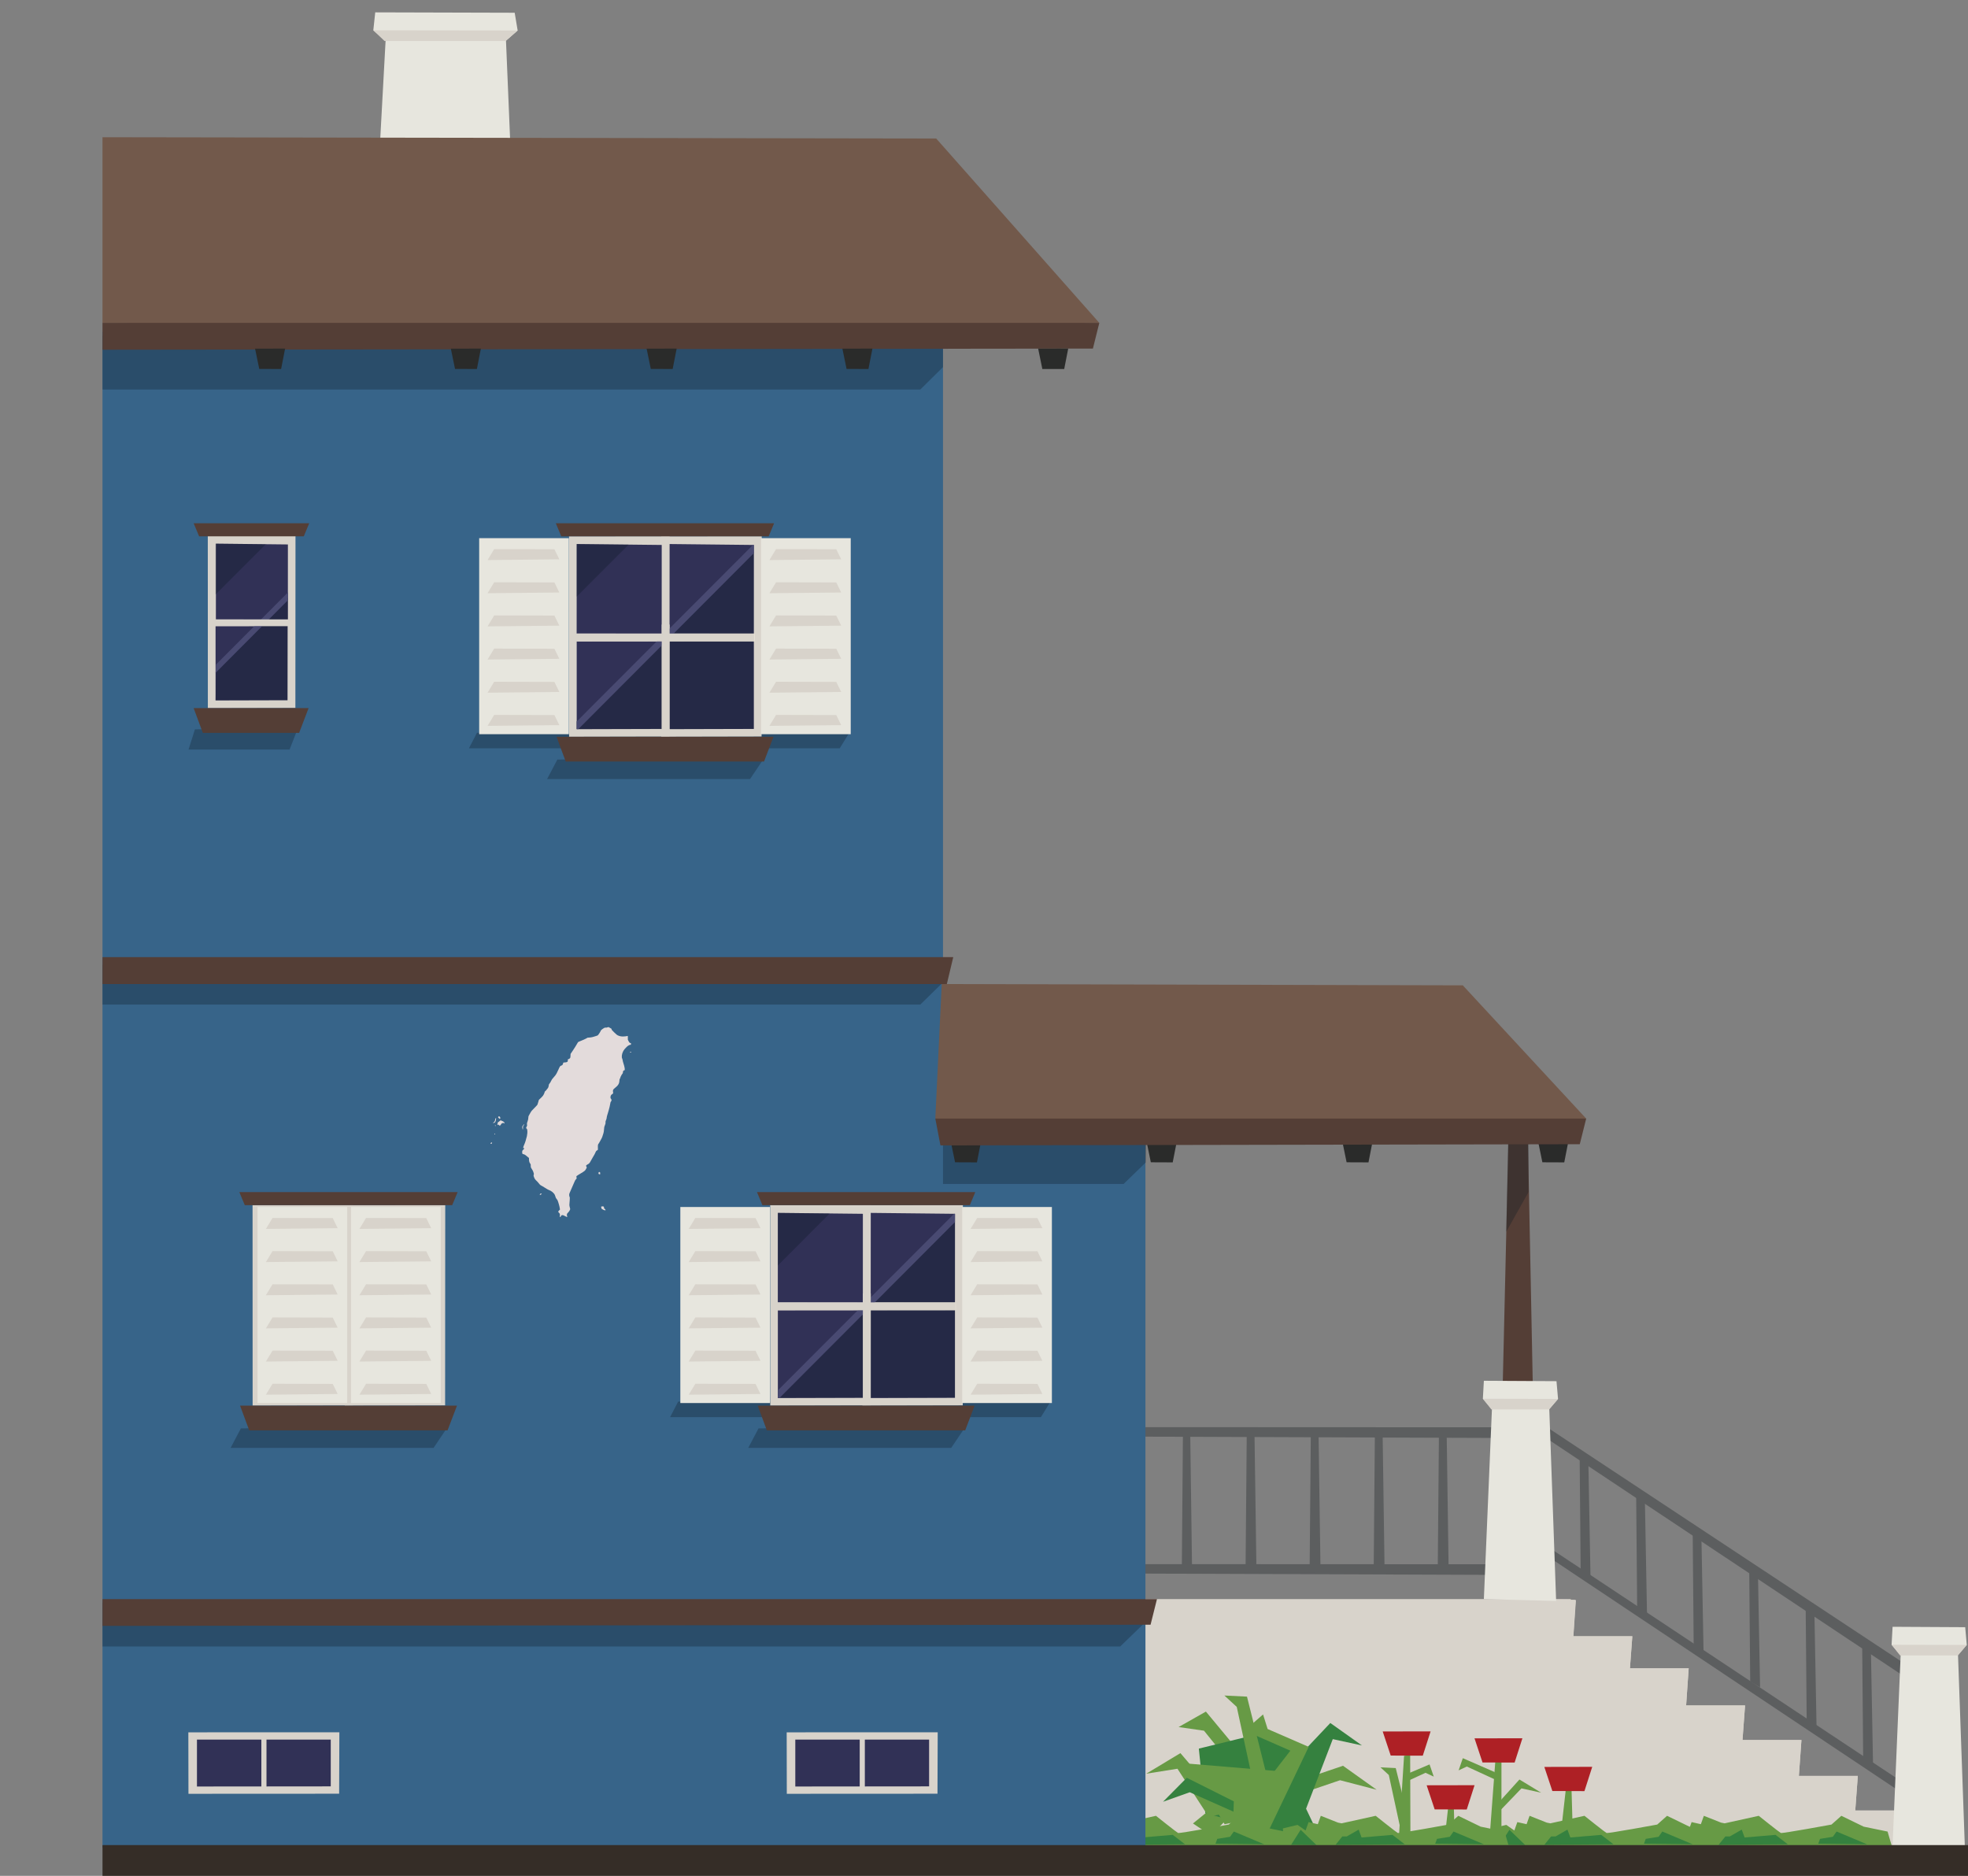 <?xml version="1.0" encoding="UTF-8" standalone="no"?>
<svg
   width="100%"
   height="100%"
   viewBox="0 0 768 732"
   version="1.1"
   xml:space="preserve"
   style="fill-rule:evenodd;clip-rule:evenodd;stroke-linejoin:round;stroke-miterlimit:1.414;"
   id="svg832"
   sodipodi:docname="residential-left.svg"
   inkscape:version="1.1 (c68e22c387, 2021-05-23)"
   xmlns:inkscape="http://www.inkscape.org/namespaces/inkscape"
   xmlns:sodipodi="http://sodipodi.sourceforge.net/DTD/sodipodi-0.dtd"
   xmlns="http://www.w3.org/2000/svg"
   xmlns:svg="http://www.w3.org/2000/svg"><rect x="0" y="0" width="768" height="732" fill="#808080" stroke="none"/><defs
   id="defs836" /><sodipodi:namedview
   id="namedview834"
   pagecolor="#ffffff"
   bordercolor="#666666"
   borderopacity="1.0"
   inkscape:pageshadow="2"
   inkscape:pageopacity="0.0"
   inkscape:pagecheckerboard="0"
   showgrid="false"
   inkscape:zoom="0.71038251"
   inkscape:cx="383.59615"
   inkscape:cy="365.29615"
   inkscape:window-width="1366"
   inkscape:window-height="705"
   inkscape:window-x="-8"
   inkscape:window-y="-8"
   inkscape:window-maximized="1"
   inkscape:current-layer="svg832" />
    <g
   id="residential-left"
   transform="matrix(0.5,0,0,0.5,-96,-228)">
        <g
   id="stoop">
            <g
   transform="matrix(1,0,0,1,47.991,0)"
   id="g4">
                <path
   d="M1330,1897L1636.01,1897L1638.01,1869L1330,1869L1330,1897Z"
   style="fill:rgb(216,211,203);fill-rule:nonzero;"
   id="path2" />
            </g>
            <g
   transform="matrix(1,0,0,1,47.991,0)"
   id="g8">
                <path
   d="M1330,1869L1592.01,1869L1594.01,1842L1330,1842L1330,1869Z"
   style="fill:rgb(216,211,203);fill-rule:nonzero;"
   id="path6" />
            </g>
            <g
   transform="matrix(1,0,0,1,47.991,0)"
   id="g12">
                <path
   d="M1330,1842L1548.01,1842L1550.01,1814L1330,1814L1330,1842Z"
   style="fill:rgb(216,211,203);fill-rule:nonzero;"
   id="path10" />
            </g>
            <g
   transform="matrix(1,0,0,1,47.991,0)"
   id="g16">
                <path
   d="M1330,1814L1504.01,1814L1506.01,1787L1330,1787L1330,1814Z"
   style="fill:rgb(216,211,203);fill-rule:nonzero;"
   id="path14" />
            </g>
            <g
   transform="matrix(1,0,0,1,47.991,0)"
   id="g20">
                <path
   d="M1330,1787L1460.01,1787L1462.01,1758L1330,1758L1330,1787Z"
   style="fill:rgb(216,211,203);fill-rule:nonzero;"
   id="path18" />
            </g>
            <g
   transform="matrix(1,0,0,1,47.991,0)"
   id="g24">
                <path
   d="M1330,1760L1416.01,1760L1418.01,1733L1330,1733L1330,1760Z"
   style="fill:rgb(216,211,203);fill-rule:nonzero;"
   id="path22" />
            </g>
            <g
   transform="matrix(1,0,0,1,47.991,0)"
   id="g28">
                <path
   d="M1330,1733L1372.01,1733L1374.01,1705L1330,1705L1330,1733Z"
   style="fill:rgb(216,211,203);fill-rule:nonzero;"
   id="path26" />
            </g>
            <g
   transform="matrix(1,0,0,1,47.991,0)"
   id="g32">
                <rect
   x="1038"
   y="1704"
   width="332"
   height="193"
   style="fill:rgb(216,211,203);fill-rule:nonzero;"
   id="rect30" />
            </g>
            <g
   transform="matrix(1,0,0,1,47.991,0)"
   id="g36">
                <path
   d="M1338,1704L1373.76,1704.55L1372.01,1733L1418.01,1733L1416.16,1758L1462.01,1758L1460.01,1787L1506.01,1787L1504.01,1814L1550.01,1814L1548.01,1842L1594.01,1842L1592.01,1869L1638.01,1869L1635.76,1897L1338,1896L1338,1704Z"
   style="fill:rgb(216,211,203);fill-rule:nonzero;"
   id="path34" />
            </g>
        </g>
        <g
   id="stoop-railings">
            <g
   transform="matrix(1,0,0,1,47.991,0)"
   id="g41">
                <path
   d="M1376.93,1595.23L1383.75,1598.81L1385.43,1689.67L1377.72,1684.99L1376.93,1595.23Z"
   style="fill:rgb(92,94,95);fill-rule:nonzero;"
   id="path39" />
            </g>
            <g
   transform="matrix(1,0,0,1,47.991,0)"
   id="g45">
                <path
   d="M1421.03,1624.07L1427.84,1627.65L1429.53,1718.51L1421.82,1713.83L1421.03,1624.07Z"
   style="fill:rgb(92,94,95);fill-rule:nonzero;"
   id="path43" />
            </g>
            <g
   transform="matrix(1,0,0,1,47.991,0)"
   id="g49">
                <path
   d="M1465.13,1651.78L1471.94,1655.36L1473.63,1746.21L1465.92,1741.53L1465.13,1651.78Z"
   style="fill:rgb(92,94,95);fill-rule:nonzero;"
   id="path47" />
            </g>
            <g
   transform="matrix(1,0,0,1,47.991,0)"
   id="g53">
                <path
   d="M1509.23,1678.46L1516.04,1682.04L1517.73,1772.89L1510.02,1768.21L1509.23,1678.46Z"
   style="fill:rgb(92,94,95);fill-rule:nonzero;"
   id="path51" />
            </g>
            <g
   transform="matrix(1,0,0,1,47.991,0)"
   id="g57">
                <path
   d="M1553.33,1711.14L1560.14,1714.72L1561.83,1805.58L1554.12,1800.89L1553.33,1711.14Z"
   style="fill:rgb(92,94,95);fill-rule:nonzero;"
   id="path55" />
            </g>
            <g
   transform="matrix(1,0,0,1,47.991,0)"
   id="g61">
                <path
   d="M1597.43,1740.98L1604.25,1744.56L1605.93,1835.42L1598.22,1830.74L1597.43,1740.98Z"
   style="fill:rgb(92,94,95);fill-rule:nonzero;"
   id="path59" />
            </g>
            <g
   transform="matrix(1,0,0,1,47.991,0)"
   id="g65">
                <path
   d="M1331.29,1556.57L1632.31,1755.56L1628.03,1762.92L1329.86,1564.39L1331.29,1556.57Z"
   style="fill:rgb(92,94,95);fill-rule:nonzero;"
   id="path63" />
            </g>
            <g
   transform="matrix(1,0,0,1,47.991,0)"
   id="g69">
                <path
   d="M1331.13,1649.23L1631.79,1848.76L1628.21,1855.09L1330.29,1656.17L1331.13,1649.23Z"
   style="fill:rgb(92,94,95);fill-rule:nonzero;"
   id="path67" />
            </g>
            <g
   transform="matrix(1,0,0,1,47.991,0)"
   id="g73">
                <path
   d="M1267.07,1575.98L1273.14,1575.56L1274.65,1681.42L1266.15,1681.74L1267.07,1575.98Z"
   style="fill:rgb(92,94,95);fill-rule:nonzero;"
   id="path71" />
            </g>
            <g
   transform="matrix(1,0,0,1,47.991,0)"
   id="g77">
                <path
   d="M1067.27,1575.98L1072.98,1575.56L1074.4,1681.42L1066.4,1681.74L1067.27,1575.98Z"
   style="fill:rgb(92,94,95);fill-rule:nonzero;"
   id="path75" />
            </g>
            <g
   transform="matrix(1,0,0,1,47.991,0)"
   id="g81">
                <path
   d="M1117.07,1575.98L1123.14,1575.56L1124.65,1681.42L1116.15,1681.74L1117.07,1575.98Z"
   style="fill:rgb(92,94,95);fill-rule:nonzero;"
   id="path79" />
            </g>
            <g
   transform="matrix(1,0,0,1,47.991,0)"
   id="g85">
                <path
   d="M1167.07,1575.98L1173.14,1575.56L1174.65,1681.42L1166.15,1681.74L1167.07,1575.98Z"
   style="fill:rgb(92,94,95);fill-rule:nonzero;"
   id="path83" />
            </g>
            <g
   transform="matrix(1,0,0,1,47.991,0)"
   id="g89">
                <path
   d="M1217.07,1575.98L1223.14,1575.56L1224.65,1681.42L1216.15,1681.74L1217.07,1575.98Z"
   style="fill:rgb(92,94,95);fill-rule:nonzero;"
   id="path87" />
            </g>
            <g
   transform="matrix(1,0,0,1,47.991,0)"
   id="g93">
                <path
   d="M956.729,1569.77L1317.57,1569.93L1318.07,1578.27L959.853,1576.95L956.729,1569.77Z"
   style="fill:rgb(92,94,95);fill-rule:nonzero;"
   id="path91" />
            </g>
            <g
   transform="matrix(1,0,0,1,47.991,0)"
   id="g97">
                <path
   d="M967.672,1676.68L1328.51,1676.84L1329.02,1685.18L970.796,1683.86L967.672,1676.68Z"
   style="fill:rgb(92,94,95);fill-rule:nonzero;"
   id="path95" />
            </g>
            <g
   transform="matrix(1,0,0,1,47.991,0)"
   id="g101">
                <path
   d="M1322.19,1309L1316.26,1563L1340.85,1563L1335.81,1309L1322.19,1309Z"
   style="fill:rgb(84,62,54);fill-rule:nonzero;"
   id="path99" />
            </g>
            <g
   transform="matrix(1,0,0,1,47.991,0)"
   id="g105">
                <path
   d="M1677.55,1897.46L1672.22,1747.76L1679.04,1739.78L1677.83,1725.93L1621.15,1725.62L1620.37,1739.65L1627.44,1747.76L1621.15,1896L1677.55,1897.46Z"
   style="fill:rgb(231,230,222);fill-rule:nonzero;"
   id="path103" />
            </g>
            <g
   transform="matrix(1,0,0,1,47.991,0)"
   id="g109">
                <path
   d="M1627.01,1748L1672.01,1748L1679.04,1739.78L1620.37,1739.65L1627.01,1748Z"
   style="fill:rgb(216,211,203);fill-rule:nonzero;"
   id="path107" />
            </g>
            <g
   transform="matrix(1,0,0,1,47.991,0)"
   id="g113">
                <path
   d="M1358.55,1705.46L1353.21,1555.76L1360.04,1547.78L1358.83,1533.93L1302.15,1533.62L1301.37,1547.65L1308.44,1555.76L1302.15,1704L1358.55,1705.46Z"
   style="fill:rgb(231,230,222);fill-rule:nonzero;"
   id="path111" />
            </g>
            <g
   transform="matrix(1,0,0,1,47.991,0)"
   id="g117">
                <path
   d="M1308.01,1556L1353.01,1556L1360.04,1547.78L1301.37,1547.65L1308.01,1556Z"
   style="fill:rgb(216,211,203);fill-rule:nonzero;"
   id="path115" />
            </g>
        </g>
        <g
   id="plants">
            <g
   transform="matrix(1,0,0,1,47.991,0)"
   id="g122">
                <path
   d="M1365.99,1853.54L1370.6,1853.54L1371.44,1882.79L1362.53,1884.17L1365.99,1853.54Z"
   style="fill:rgb(103,154,69);fill-rule:nonzero;"
   id="path120" />
            </g>
            <g
   transform="matrix(1,0,0,1,47.991,0)"
   id="g126">
                <path
   d="M1355.6,1853.79L1349.34,1834.99L1386.73,1834.92L1380.64,1853.87L1355.6,1853.79Z"
   style="fill:rgb(174,32,37);fill-rule:nonzero;"
   id="path124" />
            </g>
            <g
   transform="matrix(1,0,0,1,47.991,0)"
   id="g130">
                <path
   d="M1274.14,1867.87L1278.75,1867.87L1279.59,1897.12L1270.68,1898.5L1274.14,1867.87Z"
   style="fill:rgb(103,154,69);fill-rule:nonzero;"
   id="path128" />
            </g>
            <g
   transform="matrix(1,0,0,1,47.991,0)"
   id="g134">
                <path
   d="M1263.75,1868.12L1257.49,1849.32L1294.88,1849.25L1288.79,1868.21L1263.75,1868.12Z"
   style="fill:rgb(174,32,37);fill-rule:nonzero;"
   id="path132" />
            </g>
            <g
   transform="matrix(1,0,0,1,47.991,0)"
   id="g138">
                <path
   d="M1311.11,1830.23L1315.88,1829.72L1315.87,1883.38L1306.95,1885.7L1311.11,1830.23Z"
   style="fill:rgb(103,154,69);fill-rule:nonzero;"
   id="path136" />
            </g>
            <g
   transform="matrix(1,0,0,1,47.991,0)"
   id="g142">
                <path
   d="M1301.1,1831.5L1294.85,1812.69L1332.23,1812.62L1326.15,1831.58L1301.1,1831.5Z"
   style="fill:rgb(174,32,37);fill-rule:nonzero;"
   id="path140" />
            </g>
            <g
   transform="matrix(1,0,0,1,47.991,0)"
   id="g146">
                <path
   d="M1312.57,1845.6L1288.86,1834.68L1282.45,1837.67L1285.72,1828.16L1310.56,1839"
   style="fill:rgb(103,154,69);fill-rule:nonzero;"
   id="path144" />
            </g>
            <g
   transform="matrix(1,0,0,1,47.991,0)"
   id="g150">
                <path
   d="M1308.66,1868.36L1329.91,1844.81L1346.86,1855.1L1331.49,1851.73L1314.65,1869.25L1308.66,1868.36Z"
   style="fill:rgb(103,154,69);fill-rule:nonzero;"
   id="path148" />
            </g>
            <g
   transform="matrix(1,0,0,1,47.991,0)"
   id="g154">
                <path
   d="M1239.87,1826.3L1244.63,1825.84L1244.82,1886.53L1235.9,1888.62L1239.87,1826.3Z"
   style="fill:rgb(103,154,69);fill-rule:nonzero;"
   id="path152" />
            </g>
            <g
   transform="matrix(1,0,0,1,47.991,0)"
   id="g158">
                <path
   d="M1229.44,1826.12L1223.19,1807.32L1260.57,1807.25L1254.48,1826.21L1229.44,1826.12Z"
   style="fill:rgb(174,32,37);fill-rule:nonzero;"
   id="path156" />
            </g>
            <g
   transform="matrix(1,0,0,1,47.991,0)"
   id="g162">
                <path
   d="M1240.63,1846.92L1256.62,1839.56L1263.03,1842.55L1259.76,1833.03L1239.82,1841.49"
   style="fill:rgb(103,154,69);fill-rule:nonzero;"
   id="path160" />
            </g>
            <g
   transform="matrix(1,0,0,1,47.991,0)"
   id="g166">
                <path
   d="M1243.67,1877.14L1233.36,1835.89L1221.45,1835.3L1227.96,1841.29L1237.14,1883.71L1243.67,1877.14Z"
   style="fill:rgb(103,154,69);fill-rule:nonzero;"
   id="path164" />
            </g>
            <g
   transform="matrix(1,0,0,1,47.991,0)"
   id="g170">
                <path
   d="M1075.1,1879.11L1115.59,1846.22L1083.72,1806.72L1063.88,1803.87L1085.2,1791.79L1130.36,1846.2L1089.13,1888.5"
   style="fill:rgb(103,154,69);fill-rule:nonzero;"
   id="path168" />
            </g>
            <g
   transform="matrix(1,0,0,1,47.991,0)"
   id="g174">
                <path
   d="M1155.51,1846.56L1192.21,1834.08L1218.47,1852.81L1189.9,1845.37L1127.75,1866.46L1155.51,1846.56Z"
   style="fill:rgb(103,154,69);fill-rule:nonzero;"
   id="path172" />
            </g>
            <g
   transform="matrix(1,0,0,1,47.991,0)"
   id="g178">
                <path
   d="M1084.77,1871.04L1079.69,1820.69L1130.07,1808.35L1164.34,1819.71L1182.3,1800.7L1207,1818.23L1184.23,1813.29L1163.38,1867.59L1173.33,1888.57L1143.15,1887.33L1084.77,1871.04Z"
   style="fill:rgb(53,129,63);fill-rule:nonzero;"
   id="path176" />
            </g>
            <g
   transform="matrix(1,0,0,1,47.991,0)"
   id="g182">
                <path
   d="M1131.39,1890.54L1165.42,1819.33L1133.37,1805.39L1129.81,1794.04L1115.35,1806.63L1151.12,1822.31L1103.67,1883.54"
   style="fill:rgb(103,154,69);fill-rule:nonzero;"
   id="path180" />
            </g>
            <g
   transform="matrix(1,0,0,1,47.991,0)"
   id="g186">
                <path
   d="M1104.73,1870.3L1065.31,1824.22L1038.65,1840.27L1063,1836.41L1087.34,1873.86L1104.73,1870.3Z"
   style="fill:rgb(103,154,69);fill-rule:nonzero;"
   id="path184" />
            </g>
            <g
   transform="matrix(1,0,0,1,47.991,0)"
   id="g190">
                <path
   d="M1132.54,1841.22L1117.27,1780.13L1099.63,1779.26L1109.28,1788.13L1122.88,1850.94L1132.54,1841.22Z"
   style="fill:rgb(103,154,69);fill-rule:nonzero;"
   id="path188" />
            </g>
            <g
   transform="matrix(1,0,0,1,47.991,0)"
   id="g194">
                <path
   d="M1099.8,1879.68L1124.54,1874.75L1152.47,1839.2L1071.09,1832.37"
   style="fill:rgb(103,154,69);fill-rule:nonzero;"
   id="path192" />
            </g>
            <g
   transform="matrix(1,0,0,1,47.991,0)"
   id="g198">
                <path
   d="M1106.99,1861.87L1070.28,1843.46L1051.73,1862.18L1072.6,1854.75L1106.74,1869.91L1106.99,1861.87Z"
   style="fill:rgb(53,129,63);fill-rule:nonzero;"
   id="path196" />
            </g>
            <g
   transform="matrix(1,0,0,1,47.991,0)"
   id="g202">
                <path
   d="M1444.97,1899.87L1444.27,1882.96L1455.68,1880.23L1461.96,1884.6L1464.29,1878.05L1471.51,1879.68L1473.84,1873.14L1487.29,1878.46L1490.08,1879.01L1516.68,1873.14C1516.68,1873.14 1532.74,1885.97 1533.9,1886.52C1535.06,1887.06 1573.48,1879.97 1573.48,1879.97L1581.16,1873.14L1598.61,1881.61L1617.24,1885.43L1620.97,1898.23L1444.97,1899.87Z"
   style="fill:rgb(103,154,69);fill-rule:nonzero;"
   id="path200" />
            </g>
            <g
   transform="matrix(1,0,0,1,47.991,0)"
   id="g206">
                <path
   d="M1450.68,1895.78L1458.12,1884.05L1470.41,1895.92L1450.68,1895.78Z"
   style="fill:rgb(53,129,63);fill-rule:nonzero;"
   id="path204" />
            </g>
            <g
   transform="matrix(1,0,0,1,47.991,0)"
   id="g210">
                <path
   d="M1485.36,1895.78L1490.66,1889.23L1494.15,1889.23L1503.4,1883.91L1505.67,1890.05L1529.77,1888.01L1539.37,1895.37L1485.36,1895.78Z"
   style="fill:rgb(53,129,63);fill-rule:nonzero;"
   id="path208" />
            </g>
            <g
   transform="matrix(1,0,0,1,47.991,0)"
   id="g214">
                <path
   d="M1563.12,1894.96L1564.51,1891.14L1574.52,1889.5L1577.44,1885.41L1601.18,1895.37L1563.12,1894.96Z"
   style="fill:rgb(53,129,63);fill-rule:nonzero;"
   id="path212" />
            </g>
            <g
   transform="matrix(1,0,0,1,47.991,0)"
   id="g218">
                <path
   d="M1308.95,1899.87L1308.25,1882.96L1319.66,1880.23L1325.94,1884.6L1328.27,1878.05L1335.49,1879.68L1337.82,1873.14L1351.26,1878.46L1354.06,1879.01L1380.65,1873.14C1380.65,1873.14 1396.71,1885.97 1397.88,1886.52C1399.04,1887.06 1437.45,1879.97 1437.45,1879.97L1445.13,1873.14L1462.59,1881.61L1481.22,1885.43L1484.94,1898.23L1308.95,1899.87Z"
   style="fill:rgb(103,154,69);fill-rule:nonzero;"
   id="path216" />
            </g>
            <g
   transform="matrix(1,0,0,1,47.991,0)"
   id="g222">
                <path
   d="M1314.65,1895.78L1322.1,1884.05L1334.38,1895.92L1314.65,1895.78Z"
   style="fill:rgb(53,129,63);fill-rule:nonzero;"
   id="path220" />
            </g>
            <g
   transform="matrix(1,0,0,1,47.991,0)"
   id="g226">
                <path
   d="M1349.34,1895.78L1354.63,1889.23L1358.13,1889.23L1367.38,1883.91L1369.65,1890.05L1393.75,1888.01L1403.35,1895.37L1349.34,1895.78Z"
   style="fill:rgb(53,129,63);fill-rule:nonzero;"
   id="path224" />
            </g>
            <g
   transform="matrix(1,0,0,1,47.991,0)"
   id="g230">
                <path
   d="M1427.1,1894.96L1428.49,1891.14L1438.5,1889.5L1441.42,1885.41L1465.15,1895.37L1427.1,1894.96Z"
   style="fill:rgb(53,129,63);fill-rule:nonzero;"
   id="path228" />
            </g>
            <g
   transform="matrix(1,0,0,1,47.991,0)"
   id="g234">
                <path
   d="M1146.01,1899.87L1145.31,1882.96L1156.72,1880.23L1163,1884.6L1165.33,1878.05L1172.55,1879.68L1174.88,1873.14L1188.32,1878.46L1191.12,1879.01L1217.71,1873.14C1217.71,1873.14 1233.77,1885.97 1234.94,1886.52C1236.1,1887.06 1274.51,1879.97 1274.51,1879.97L1282.19,1873.14L1299.65,1881.61L1318.28,1885.43L1322,1898.23L1146.01,1899.87Z"
   style="fill:rgb(103,154,69);fill-rule:nonzero;"
   id="path232" />
            </g>
            <g
   transform="matrix(1,0,0,1,47.991,0)"
   id="g238">
                <path
   d="M1151.71,1895.78L1159.16,1884.05L1171.44,1895.92L1151.71,1895.78Z"
   style="fill:rgb(53,129,63);fill-rule:nonzero;"
   id="path236" />
            </g>
            <g
   transform="matrix(1,0,0,1,47.991,0)"
   id="g242">
                <path
   d="M1186.4,1895.78L1191.69,1889.23L1195.18,1889.23L1204.44,1883.91L1206.71,1890.05L1230.81,1888.01L1240.41,1895.37L1186.4,1895.78Z"
   style="fill:rgb(53,129,63);fill-rule:nonzero;"
   id="path240" />
            </g>
            <g
   transform="matrix(1,0,0,1,47.991,0)"
   id="g246">
                <path
   d="M1264.15,1894.96L1265.55,1891.14L1275.56,1889.5L1278.47,1885.41L1302.21,1895.37L1264.15,1894.96Z"
   style="fill:rgb(53,129,63);fill-rule:nonzero;"
   id="path244" />
            </g>
            <g
   transform="matrix(1,0,0,1,47.991,0)"
   id="g250">
                <path
   d="M974.518,1899.87L973.823,1882.96L985.229,1880.23L991.514,1884.6L993.842,1878.05L1001.06,1879.68L1003.39,1873.14L1016.83,1878.46L1019.63,1879.01L1046.22,1873.14C1046.22,1873.14 1062.28,1885.97 1063.45,1886.52C1064.61,1887.06 1103.03,1879.97 1103.03,1879.97L1110.7,1873.14L1128.16,1881.61L1146.79,1885.43L1150.51,1898.23L974.518,1899.87Z"
   style="fill:rgb(103,154,69);fill-rule:nonzero;"
   id="path248" />
            </g>
            <g
   transform="matrix(1,0,0,1,47.991,0)"
   id="g254">
                <path
   d="M980.225,1895.78L987.674,1884.05L999.956,1895.92L980.225,1895.78Z"
   style="fill:rgb(53,129,63);fill-rule:nonzero;"
   id="path252" />
            </g>
            <g
   transform="matrix(1,0,0,1,47.991,0)"
   id="g258">
                <path
   d="M1014.91,1895.78L1020.21,1889.23L1023.7,1889.23L1032.95,1883.91L1035.22,1890.05L1059.32,1888.01L1068.92,1895.37L1014.91,1895.78Z"
   style="fill:rgb(53,129,63);fill-rule:nonzero;"
   id="path256" />
            </g>
            <g
   transform="matrix(1,0,0,1,47.991,0)"
   id="g262">
                <path
   d="M1092.67,1894.96L1094.06,1891.14L1104.07,1889.5L1106.99,1885.41L1130.73,1895.37L1092.67,1894.96Z"
   style="fill:rgb(53,129,63);fill-rule:nonzero;"
   id="path260" />
            </g>
        </g>
        <g
   id="chimney">
            <g
   transform="matrix(1,0,0,1,47.991,0)"
   id="g267">
                <path
   d="M545.178,637.482L538.936,487.779L548.035,479.803L545.721,465.946L436.873,465.643L435.373,479.667L444.955,487.779L436.873,636.02L545.178,637.482Z"
   style="fill:rgb(231,230,222);fill-rule:nonzero;"
   id="path265" />
            </g>
            <g
   transform="matrix(1,0,0,1,47.991,0)"
   id="g271">
                <path
   d="M444.119,488L538.542,488L548.035,479.793L435.373,479.651L444.119,488Z"
   style="fill:rgb(216,211,203);fill-rule:nonzero;"
   id="path269" />
            </g>
        </g>
        <g
   transform="matrix(1,0,0,1,47.991,0)"
   id="g277">
            <g
   id="base">
                <path
   d="M224,715L880,715L880,1263L1038,1263L1038,1898L224,1898L224,715Z"
   style="fill:rgb(55,100,137);fill-rule:nonzero;"
   id="path274" />
            </g>
        </g>
        <g
   id="shadows">
            <g
   transform="matrix(1,0,0,1,47.991,0)"
   id="g283">
                <g
   opacity="0.3"
   id="g281">
                    <path
   d="M880,742.495L862.305,760L224,760L224,718L880,718L880,742.495Z"
   style="fill:rgb(10,23,35);fill-rule:nonzero;"
   id="path279" />
                </g>
            </g>
            <g
   transform="matrix(1,0,0,1,47.991,0)"
   id="g289">
                <g
   opacity="0.3"
   id="g287">
                    <path
   d="M1021.01,1380L880,1380L880,1329L1038.96,1327L1038.31,1363.18L1021.01,1380Z"
   style="fill:rgb(10,23,35);fill-rule:nonzero;"
   id="path285" />
                </g>
            </g>
            <g
   transform="matrix(1,0,0,1,47.991,0)"
   id="g295">
                <g
   opacity="0.3"
   id="g293">
                    <path
   d="M880.01,1222.68L862.305,1240L224,1240L224,1209L879.365,1209L880.01,1222.68Z"
   style="fill:rgb(10,23,35);fill-rule:nonzero;"
   id="path291" />
                </g>
            </g>
            <g
   transform="matrix(1,0,0,1,47.991,0)"
   id="g301">
                <g
   opacity="0.3"
   id="g299">
                    <path
   d="M1038.01,1721.92L1018.31,1741L224,1741L224,1706.88L1038.31,1705.94L1038.01,1721.92Z"
   style="fill:rgb(10,23,35);fill-rule:nonzero;"
   id="path297" />
                </g>
            </g>
            <g
   transform="matrix(1,0,0,1,47.991,0)"
   id="g307">
                <g
   opacity="0.3"
   id="g305">
                    <path
   d="M1337,1348L1321.01,1348L1319.58,1417.37L1337,1386.37L1337,1348Z"
   style="fill:rgb(10,23,35);fill-rule:nonzero;"
   id="path303" />
                </g>
            </g>
        </g>
        <g
   transform="matrix(1,0,0,1,47.991,0)"
   id="g313">
            <g
   id="roof">
                <path
   d="M224,708.095L750.479,718.095L1002.01,708L874.698,564.095L224,563.095L224,708.095Z"
   style="fill:rgb(114,89,75);fill-rule:nonzero;"
   id="path310" />
            </g>
        </g>
        <g
   id="trim">
            <g
   transform="matrix(1,0,0,1,47.991,0)"
   id="g317">
                <path
   d="M224,1704L1047.01,1704L1042.01,1724L224,1724.92L224,1704Z"
   style="fill:rgb(84,62,54);fill-rule:nonzero;"
   id="path315" />
            </g>
            <g
   transform="matrix(1,0,0,1,47.991,0)"
   id="g321">
                <path
   d="M224,1203L888.01,1203L883.005,1224L224,1224L224,1203Z"
   style="fill:rgb(84,62,54);fill-rule:nonzero;"
   id="path319" />
            </g>
            <g
   transform="matrix(1,0,0,1,47.991,0)"
   id="g325">
                <path
   d="M224,708L1002.01,708L997.005,728.047L224,728.949L224,708Z"
   style="fill:rgb(84,62,54);fill-rule:nonzero;"
   id="path323" />
            </g>
            <g
   transform="matrix(1,0,0,1,47.991,0)"
   id="g329">
                <path
   d="M957.547,744L954.286,728.113L977.732,728.054L974.613,744L957.547,744Z"
   style="fill:rgb(42,43,42);fill-rule:nonzero;"
   id="path327" />
            </g>
            <g
   transform="matrix(1,0,0,1,47.991,0)"
   id="g333">
                <path
   d="M346.348,743.931L343.086,728.113L366.534,728.054L363.414,744L346.348,743.931Z"
   style="fill:rgb(42,43,42);fill-rule:nonzero;"
   id="path331" />
            </g>
            <g
   transform="matrix(1,0,0,1,47.991,0)"
   id="g337">
                <path
   d="M499.147,743.931L495.887,728.113L519.333,728.054L516.213,744L499.147,743.931Z"
   style="fill:rgb(42,43,42);fill-rule:nonzero;"
   id="path335" />
            </g>
            <g
   transform="matrix(1,0,0,1,47.991,0)"
   id="g341">
                <path
   d="M651.947,743.931L648.685,728.113L672.133,728.054L669.013,744L651.947,743.931Z"
   style="fill:rgb(42,43,42);fill-rule:nonzero;"
   id="path339" />
            </g>
            <g
   transform="matrix(1,0,0,1,47.991,0)"
   id="g345">
                <path
   d="M804.747,743.931L801.485,728.113L824.932,728.054L821.813,744L804.747,743.931Z"
   style="fill:rgb(42,43,42);fill-rule:nonzero;"
   id="path343" />
            </g>
            <g
   transform="matrix(1,0,0,1,47.991,0)"
   id="g349">
                <path
   d="M1347.82,1363.11L1344.56,1347.29L1368.01,1347.23L1364.89,1363.18L1347.82,1363.11Z"
   style="fill:rgb(42,43,42);fill-rule:nonzero;"
   id="path347" />
            </g>
            <g
   transform="matrix(1,0,0,1,47.991,0)"
   id="g353">
                <path
   d="M889.424,1363.11L886.162,1347.29L909.61,1347.23L906.49,1363.18L889.424,1363.11Z"
   style="fill:rgb(42,43,42);fill-rule:nonzero;"
   id="path351" />
            </g>
            <g
   transform="matrix(1,0,0,1,47.991,0)"
   id="g357">
                <path
   d="M1042.22,1363.11L1038.96,1347.29L1062.41,1347.23L1059.29,1363.18L1042.22,1363.11Z"
   style="fill:rgb(42,43,42);fill-rule:nonzero;"
   id="path355" />
            </g>
            <g
   transform="matrix(1,0,0,1,47.991,0)"
   id="g361">
                <path
   d="M1195.02,1363.11L1191.76,1347.29L1215.21,1347.23L1212.09,1363.18L1195.02,1363.11Z"
   style="fill:rgb(42,43,42);fill-rule:nonzero;"
   id="path359" />
            </g>
        </g>
        <g
   id="stoop-roof">
            <g
   transform="matrix(1,0,0,1,47.991,0)"
   id="g366">
                <path
   d="M874.01,1329L1131.49,1339L1382.01,1329L1285.7,1225L879.01,1224L874.01,1329Z"
   style="fill:rgb(114,89,75);fill-rule:nonzero;"
   id="path364" />
            </g>
            <g
   transform="matrix(1,0,0,1,47.991,0)"
   id="g370">
                <path
   d="M874.01,1329L1382.01,1329L1377.01,1349L878.01,1349.93L874.01,1329Z"
   style="fill:rgb(84,62,54);fill-rule:nonzero;"
   id="path368" />
            </g>
        </g>
        <g
   id="windows">
            <g
   transform="matrix(1,0,0,1,47.991,0)"
   id="g375">
                <path
   d="M875.705,1855.9L758.097,1855.96L758.01,1807.99L875.879,1807.97L875.705,1855.9Z"
   style="fill:rgb(216,211,203);fill-rule:nonzero;"
   id="path373" />
            </g>
            <g
   transform="matrix(1,0,0,1,47.991,0)"
   id="g379">
                <path
   d="M869.156,1850.17L764.731,1850.27L764.731,1813.68L869.156,1813.65L869.156,1850.17Z"
   style="fill:rgb(49,49,86);fill-rule:nonzero;"
   id="path377" />
            </g>
            <g
   transform="matrix(1,0,0,1,47.991,0)"
   id="g383">
                <rect
   x="815"
   y="1809"
   width="4"
   height="46"
   style="fill:rgb(216,211,203);fill-rule:nonzero;"
   id="rect381" />
            </g>
            <g
   transform="matrix(1,0,0,1,47.991,0)"
   id="g387">
                <path
   d="M408.705,1855.9L291.097,1855.96L291.01,1807.99L408.879,1807.97L408.705,1855.9Z"
   style="fill:rgb(216,211,203);fill-rule:nonzero;"
   id="path385" />
            </g>
            <g
   transform="matrix(1,0,0,1,47.991,0)"
   id="g391">
                <path
   d="M402.156,1850.17L297.731,1850.27L297.731,1813.68L402.156,1813.65L402.156,1850.17Z"
   style="fill:rgb(49,49,86);fill-rule:nonzero;"
   id="path389" />
            </g>
            <g
   transform="matrix(1,0,0,1,47.991,0)"
   id="g395">
                <rect
   x="348"
   y="1809"
   width="4"
   height="46"
   style="fill:rgb(216,211,203);fill-rule:nonzero;"
   id="rect393" />
            </g>
            <g
   transform="matrix(1,0,0,1,47.991,0)"
   id="g401">
                <g
   opacity="0.3"
   id="g399">
                    <path
   d="M579.029,1048.78L571.009,1064L729.42,1064L740.55,1047.46L579.029,1048.78Z"
   style="fill:rgb(10,23,35);fill-rule:nonzero;"
   id="path397" />
                </g>
            </g>
            <g
   transform="matrix(1,0,0,1,47.991,0)"
   id="g407">
                <g
   opacity="0.3"
   id="g405">
                    <path
   d="M516.286,1027.88L510.01,1040L799.42,1040L806.985,1027.73L516.286,1027.88Z"
   style="fill:rgb(10,23,35);fill-rule:nonzero;"
   id="path403" />
                </g>
            </g>
            <g
   transform="matrix(1,0,0,1,47.991,0)"
   id="g411">
                <path
   d="M738.424,1030.84L660.089,1031L660.034,874.583L738.528,874.51L738.424,1030.84Z"
   style="fill:rgb(216,211,203);fill-rule:nonzero;"
   id="path409" />
            </g>
            <g
   transform="matrix(1,0,0,1,47.991,0)"
   id="g415">
                <path
   d="M732.334,1024.89L666.013,1025.07L666.013,956.603L732.334,956.542L732.334,1024.89Z"
   style="fill:rgb(49,49,86);fill-rule:nonzero;"
   id="path413" />
            </g>
            <g
   transform="matrix(1,0,0,1,47.991,0)"
   id="g419">
                <path
   d="M732.334,950.562L665.975,950.501L666.013,880.585L732.366,881.311L732.334,950.562Z"
   style="fill:rgb(49,49,86);fill-rule:nonzero;"
   id="path417" />
            </g>
            <g
   transform="matrix(1,0,0,1,47.991,0)"
   id="g423">
                <path
   d="M666.527,1030.84L588.19,1031L588.139,874.583L666.631,874.51L666.527,1030.84Z"
   style="fill:rgb(216,211,203);fill-rule:nonzero;"
   id="path421" />
            </g>
            <g
   transform="matrix(1,0,0,1,47.991,0)"
   id="g427">
                <path
   d="M660.439,1024.89L594.116,1025.07L594.116,956.603L660.439,956.542L660.439,1024.89Z"
   style="fill:rgb(49,49,86);fill-rule:nonzero;"
   id="path425" />
            </g>
            <g
   transform="matrix(1,0,0,1,47.991,0)"
   id="g431">
                <path
   d="M660.439,950.565L594.077,950.501L594.116,880.585L660.472,881.311L660.439,950.565Z"
   style="fill:rgb(49,49,86);fill-rule:nonzero;"
   id="path429" />
            </g>
            <g
   transform="matrix(1,0,0,1,47.991,0)"
   id="g435">
                <rect
   x="665.739"
   y="950.548"
   width="67.236"
   height="5.834"
   style="fill:rgb(246,241,225);fill-rule:nonzero;"
   id="rect433" />
            </g>
            <g
   transform="matrix(1,0,0,1,47.991,0)"
   id="g439">
                <path
   d="M748.205,864.365L743.946,874.583L582.074,874.583L577.814,864.365L748.205,864.365Z"
   style="fill:rgb(84,62,54);fill-rule:nonzero;"
   id="path437" />
            </g>
            <g
   transform="matrix(1,0,0,1,47.991,0)"
   id="g445">
                <g
   opacity="0.3"
   id="g443">
                    <path
   d="M732.334,1024.89L732.347,887.009L594.115,1019.01L594.115,1025.07L732.334,1024.89Z"
   style="fill:rgb(10,23,35);fill-rule:nonzero;"
   id="path441" />
                </g>
            </g>
            <g
   transform="matrix(1,0,0,1,47.991,0)"
   id="g449">
                <path
   d="M595.403,1025.04L732.339,887.755L732.356,887.776L732.375,881.305L731.688,881.292L594.143,1019.03L594.115,1025.07L595.403,1025.04Z"
   style="fill:rgb(73,74,114);fill-rule:nonzero;"
   id="path447" />
            </g>
            <g
   transform="matrix(1,0,0,1,47.991,0)"
   id="g453">
                <rect
   x="660.483"
   y="943.437"
   width="6.156"
   height="84.063"
   style="fill:rgb(216,211,203);fill-rule:nonzero;"
   id="rect451" />
            </g>
            <g
   transform="matrix(1,0,0,1,47.991,0)"
   id="g457">
                <rect
   x="593.91"
   y="950.443"
   width="138.873"
   height="6.155"
   style="fill:rgb(216,211,203);fill-rule:nonzero;"
   id="rect455" />
            </g>
            <g
   transform="matrix(1,0,0,1,47.991,0)"
   id="g461">
                <path
   d="M740.326,1050.33L585.543,1050.33L578.379,1031.01L747.7,1031.01L740.326,1050.33Z"
   style="fill:rgb(84,62,54);fill-rule:nonzero;"
   id="path459" />
            </g>
            <g
   transform="matrix(1,0,0,1,47.991,0)"
   id="g467">
                <g
   opacity="0.3"
   id="g465">
                    <path
   d="M594.094,921.663L594.094,880.585L634.719,881.02"
   style="fill:rgb(10,23,35);fill-rule:nonzero;"
   id="path463" />
                </g>
            </g>
            <g
   transform="matrix(1,0,0,1,47.991,0)"
   id="g471">
                <rect
   x="518"
   y="876"
   width="70"
   height="153"
   style="fill:rgb(231,230,222);fill-rule:nonzero;"
   id="rect469" />
            </g>
            <g
   transform="matrix(1,0,0,1,47.991,0)"
   id="g475">
                <path
   d="M580.568,892.532L576.716,884.661L529.716,884.55L524.533,893.094L580.568,892.532Z"
   style="fill:rgb(216,211,203);fill-rule:nonzero;"
   id="path473" />
            </g>
            <g
   transform="matrix(1,0,0,1,47.991,0)"
   id="g479">
                <path
   d="M580.568,1021.93L576.716,1014.06L529.716,1013.95L524.533,1022.49L580.568,1021.93Z"
   style="fill:rgb(216,211,203);fill-rule:nonzero;"
   id="path477" />
            </g>
            <g
   transform="matrix(1,0,0,1,47.991,0)"
   id="g483">
                <path
   d="M580.568,996.05L576.716,988.179L529.716,988.068L524.533,996.612L580.568,996.05Z"
   style="fill:rgb(216,211,203);fill-rule:nonzero;"
   id="path481" />
            </g>
            <g
   transform="matrix(1,0,0,1,47.991,0)"
   id="g487">
                <path
   d="M580.568,970.17L576.716,962.299L529.716,962.188L524.533,970.732L580.568,970.17Z"
   style="fill:rgb(216,211,203);fill-rule:nonzero;"
   id="path485" />
            </g>
            <g
   transform="matrix(1,0,0,1,47.991,0)"
   id="g491">
                <path
   d="M580.568,944.291L576.716,936.42L529.716,936.309L524.533,944.853L580.568,944.291Z"
   style="fill:rgb(216,211,203);fill-rule:nonzero;"
   id="path489" />
            </g>
            <g
   transform="matrix(1,0,0,1,47.991,0)"
   id="g495">
                <path
   d="M580.568,918.412L576.716,910.541L529.716,910.43L524.533,918.974L580.568,918.412Z"
   style="fill:rgb(216,211,203);fill-rule:nonzero;"
   id="path493" />
            </g>
            <g
   transform="matrix(1,0,0,1,47.991,0)"
   id="g499">
                <rect
   x="738"
   y="876"
   width="70"
   height="153"
   style="fill:rgb(231,230,222);fill-rule:nonzero;"
   id="rect497" />
            </g>
            <g
   transform="matrix(1,0,0,1,47.991,0)"
   id="g503">
                <path
   d="M800.568,892.532L796.716,884.661L749.716,884.55L744.533,893.094L800.568,892.532Z"
   style="fill:rgb(216,211,203);fill-rule:nonzero;"
   id="path501" />
            </g>
            <g
   transform="matrix(1,0,0,1,47.991,0)"
   id="g507">
                <path
   d="M800.568,1021.93L796.716,1014.06L749.716,1013.95L744.533,1022.49L800.568,1021.93Z"
   style="fill:rgb(216,211,203);fill-rule:nonzero;"
   id="path505" />
            </g>
            <g
   transform="matrix(1,0,0,1,47.991,0)"
   id="g511">
                <path
   d="M800.568,996.05L796.716,988.179L749.716,988.068L744.533,996.612L800.568,996.05Z"
   style="fill:rgb(216,211,203);fill-rule:nonzero;"
   id="path509" />
            </g>
            <g
   transform="matrix(1,0,0,1,47.991,0)"
   id="g515">
                <path
   d="M800.568,970.17L796.716,962.299L749.716,962.188L744.533,970.732L800.568,970.17Z"
   style="fill:rgb(216,211,203);fill-rule:nonzero;"
   id="path513" />
            </g>
            <g
   transform="matrix(1,0,0,1,47.991,0)"
   id="g519">
                <path
   d="M800.568,944.291L796.716,936.42L749.716,936.309L744.533,944.853L800.568,944.291Z"
   style="fill:rgb(216,211,203);fill-rule:nonzero;"
   id="path517" />
            </g>
            <g
   transform="matrix(1,0,0,1,47.991,0)"
   id="g523">
                <path
   d="M800.568,918.412L796.716,910.541L749.716,910.43L744.533,918.974L800.568,918.412Z"
   style="fill:rgb(216,211,203);fill-rule:nonzero;"
   id="path521" />
            </g>
            <g
   transform="matrix(1,0,0,1,47.991,0)"
   id="g529">
                <g
   opacity="0.3"
   id="g527">
                    <path
   d="M296.143,1025.22L291.151,1041L370.01,1041L376.551,1024.31L296.143,1025.22Z"
   style="fill:rgb(10,23,35);fill-rule:nonzero;"
   id="path525" />
                </g>
            </g>
            <g
   transform="matrix(1,0,0,1,47.991,0)"
   id="g533">
                <path
   d="M374.554,1008.51L306.235,1008.65L306.189,874.219L374.643,874.157L374.554,1008.51Z"
   style="fill:rgb(216,211,203);fill-rule:nonzero;"
   id="path531" />
            </g>
            <g
   transform="matrix(1,0,0,1,47.991,0)"
   id="g537">
                <path
   d="M368.398,1002.47L312.251,1002.62L312.251,944.657L368.398,944.605L368.398,1002.47Z"
   style="fill:rgb(49,49,86);fill-rule:nonzero;"
   id="path535" />
            </g>
            <g
   transform="matrix(1,0,0,1,47.991,0)"
   id="g541">
                <path
   d="M368.685,939.544L312.504,939.492L312.537,880.3L368.713,880.915L368.685,939.544Z"
   style="fill:rgb(49,49,86);fill-rule:nonzero;"
   id="path539" />
            </g>
            <g
   transform="matrix(1,0,0,1,47.991,0)"
   id="g545">
                <rect
   x="312.016"
   y="939.531"
   width="56.924"
   height="4.939"
   style="fill:rgb(246,241,225);fill-rule:nonzero;"
   id="rect543" />
            </g>
            <g
   transform="matrix(1,0,0,1,47.991,0)"
   id="g551">
                <g
   opacity="0.3"
   id="g549">
                    <path
   d="M368.398,1002.47L368.778,922.345L312.78,977.66L312.251,1002.62L368.398,1002.47Z"
   style="fill:rgb(10,23,35);fill-rule:nonzero;"
   id="path547" />
                </g>
            </g>
            <g
   transform="matrix(1,0,0,1,47.991,0)"
   id="g555">
                <path
   d="M312.288,981.117L368.691,924.492L368.713,918.372L312.602,974.648L312.288,981.117Z"
   style="fill:rgb(73,74,114);fill-rule:nonzero;"
   id="path553" />
            </g>
            <g
   transform="matrix(1,0,0,1,47.991,0)"
   id="g559">
                <rect
   x="311.593"
   y="939.395"
   width="59.071"
   height="5.211"
   style="fill:rgb(216,211,203);fill-rule:nonzero;"
   id="rect557" />
            </g>
            <g
   transform="matrix(1,0,0,1,47.991,0)"
   id="g565">
                <g
   opacity="0.3"
   id="g563">
                    <path
   d="M312.25,919.972L312.25,880.3L351.484,880.72"
   style="fill:rgb(10,23,35);fill-rule:nonzero;"
   id="path561" />
                </g>
            </g>
            <g
   transform="matrix(1,0,0,1,47.991,0)"
   id="g569">
                <path
   d="M385.358,864.365L381.1,874.583L299.41,874.583L295.15,864.365L385.358,864.365Z"
   style="fill:rgb(84,62,54);fill-rule:nonzero;"
   id="path567" />
            </g>
            <g
   transform="matrix(1,0,0,1,47.991,0)"
   id="g573">
                <path
   d="M377.48,1027.97L302.314,1027.97L295.15,1008.65L384.855,1008.65L377.48,1027.97Z"
   style="fill:rgb(84,62,54);fill-rule:nonzero;"
   id="path571" />
            </g>
            <g
   transform="matrix(1,0,0,1,47.991,0)"
   id="g579">
                <g
   opacity="0.3"
   id="g577">
                    <path
   d="M332.02,1570.78L324,1586L482.411,1586L493.541,1569.46L332.02,1570.78Z"
   style="fill:rgb(10,23,35);fill-rule:nonzero;"
   id="path575" />
                </g>
            </g>
            <g
   transform="matrix(1,0,0,1,47.991,0)"
   id="g583">
                <path
   d="M491.414,1552.84L413.079,1553L413.024,1396.58L491.518,1396.51L491.414,1552.84Z"
   style="fill:rgb(216,211,203);fill-rule:nonzero;"
   id="path581" />
            </g>
            <g
   transform="matrix(1,0,0,1,47.991,0)"
   id="g587">
                <path
   d="M485.324,1546.89L419.003,1547.07L419.003,1478.6L485.324,1478.54L485.324,1546.89Z"
   style="fill:rgb(49,49,86);fill-rule:nonzero;"
   id="path585" />
            </g>
            <g
   transform="matrix(1,0,0,1,47.991,0)"
   id="g591">
                <path
   d="M485.324,1472.56L418.965,1472.5L419.003,1402.59L485.356,1403.31L485.324,1472.56Z"
   style="fill:rgb(49,49,86);fill-rule:nonzero;"
   id="path589" />
            </g>
            <g
   transform="matrix(1,0,0,1,47.991,0)"
   id="g595">
                <path
   d="M419.518,1552.84L341.181,1553L341.13,1396.58L419.622,1396.51L419.518,1552.84Z"
   style="fill:rgb(216,211,203);fill-rule:nonzero;"
   id="path593" />
            </g>
            <g
   transform="matrix(1,0,0,1,47.991,0)"
   id="g599">
                <path
   d="M413.429,1546.89L347.106,1547.07L347.106,1478.6L413.429,1478.54L413.429,1546.89Z"
   style="fill:rgb(49,49,86);fill-rule:nonzero;"
   id="path597" />
            </g>
            <g
   transform="matrix(1,0,0,1,47.991,0)"
   id="g603">
                <path
   d="M413.429,1472.57L347.067,1472.5L347.106,1402.59L413.462,1403.31L413.429,1472.57Z"
   style="fill:rgb(49,49,86);fill-rule:nonzero;"
   id="path601" />
            </g>
            <g
   transform="matrix(1,0,0,1,47.991,0)"
   id="g607">
                <rect
   x="418.729"
   y="1472.55"
   width="67.236"
   height="5.834"
   style="fill:rgb(246,241,225);fill-rule:nonzero;"
   id="rect605" />
            </g>
            <g
   transform="matrix(1,0,0,1,47.991,0)"
   id="g611">
                <path
   d="M501.195,1386.37L496.936,1396.58L335.064,1396.58L330.804,1386.37L501.195,1386.37Z"
   style="fill:rgb(84,62,54);fill-rule:nonzero;"
   id="path609" />
            </g>
            <g
   transform="matrix(1,0,0,1,47.991,0)"
   id="g617">
                <g
   opacity="0.3"
   id="g615">
                    <path
   d="M485.324,1546.89L485.337,1409.01L347.105,1541.01L347.105,1547.07L485.324,1546.89Z"
   style="fill:rgb(10,23,35);fill-rule:nonzero;"
   id="path613" />
                </g>
            </g>
            <g
   transform="matrix(1,0,0,1,47.991,0)"
   id="g621">
                <path
   d="M348.394,1547.04L485.33,1409.76L485.347,1409.78L485.366,1403.31L484.679,1403.29L347.134,1541.04L347.106,1547.07L348.394,1547.04Z"
   style="fill:rgb(73,74,114);fill-rule:nonzero;"
   id="path619" />
            </g>
            <g
   transform="matrix(1,0,0,1,47.991,0)"
   id="g625">
                <rect
   x="413.473"
   y="1465.44"
   width="6.156"
   height="84.063"
   style="fill:rgb(216,211,203);fill-rule:nonzero;"
   id="rect623" />
            </g>
            <g
   transform="matrix(1,0,0,1,47.991,0)"
   id="g629">
                <rect
   x="346.9"
   y="1472.44"
   width="138.873"
   height="6.155"
   style="fill:rgb(216,211,203);fill-rule:nonzero;"
   id="rect627" />
            </g>
            <g
   transform="matrix(1,0,0,1,47.991,0)"
   id="g633">
                <path
   d="M493.316,1572.33L338.533,1572.33L331.369,1553.01L500.69,1553.01L493.316,1572.33Z"
   style="fill:rgb(84,62,54);fill-rule:nonzero;"
   id="path631" />
            </g>
            <g
   transform="matrix(1,0,0,1,47.991,0)"
   id="g639">
                <g
   opacity="0.3"
   id="g637">
                    <path
   d="M347.084,1443.66L347.084,1402.59L387.709,1403.02"
   style="fill:rgb(10,23,35);fill-rule:nonzero;"
   id="path635" />
                </g>
            </g>
            <g
   transform="matrix(1,0,0,1,47.991,0)"
   id="g643">
                <rect
   x="345"
   y="1398"
   width="70"
   height="153"
   style="fill:rgb(231,230,222);fill-rule:nonzero;"
   id="rect641" />
            </g>
            <g
   transform="matrix(1,0,0,1,47.991,0)"
   id="g647">
                <path
   d="M407.568,1414.53L403.716,1406.66L356.716,1406.55L351.533,1415.09L407.568,1414.53Z"
   style="fill:rgb(216,211,203);fill-rule:nonzero;"
   id="path645" />
            </g>
            <g
   transform="matrix(1,0,0,1,47.991,0)"
   id="g651">
                <path
   d="M407.568,1543.93L403.716,1536.06L356.716,1535.95L351.533,1544.49L407.568,1543.93Z"
   style="fill:rgb(216,211,203);fill-rule:nonzero;"
   id="path649" />
            </g>
            <g
   transform="matrix(1,0,0,1,47.991,0)"
   id="g655">
                <path
   d="M407.568,1518.05L403.716,1510.18L356.716,1510.07L351.533,1518.61L407.568,1518.05Z"
   style="fill:rgb(216,211,203);fill-rule:nonzero;"
   id="path653" />
            </g>
            <g
   transform="matrix(1,0,0,1,47.991,0)"
   id="g659">
                <path
   d="M407.568,1492.17L403.716,1484.3L356.716,1484.19L351.533,1492.73L407.568,1492.17Z"
   style="fill:rgb(216,211,203);fill-rule:nonzero;"
   id="path657" />
            </g>
            <g
   transform="matrix(1,0,0,1,47.991,0)"
   id="g663">
                <path
   d="M407.568,1466.29L403.716,1458.42L356.716,1458.31L351.533,1466.85L407.568,1466.29Z"
   style="fill:rgb(216,211,203);fill-rule:nonzero;"
   id="path661" />
            </g>
            <g
   transform="matrix(1,0,0,1,47.991,0)"
   id="g667">
                <path
   d="M407.568,1440.41L403.716,1432.54L356.716,1432.43L351.533,1440.97L407.568,1440.41Z"
   style="fill:rgb(216,211,203);fill-rule:nonzero;"
   id="path665" />
            </g>
            <g
   transform="matrix(1,0,0,1,47.991,0)"
   id="g671">
                <rect
   x="418"
   y="1398"
   width="70"
   height="153"
   style="fill:rgb(231,230,222);fill-rule:nonzero;"
   id="rect669" />
            </g>
            <g
   transform="matrix(1,0,0,1,47.991,0)"
   id="g675">
                <path
   d="M480.568,1414.53L476.716,1406.66L429.716,1406.55L424.533,1415.09L480.568,1414.53Z"
   style="fill:rgb(216,211,203);fill-rule:nonzero;"
   id="path673" />
            </g>
            <g
   transform="matrix(1,0,0,1,47.991,0)"
   id="g679">
                <path
   d="M480.568,1543.93L476.716,1536.06L429.716,1535.95L424.533,1544.49L480.568,1543.93Z"
   style="fill:rgb(216,211,203);fill-rule:nonzero;"
   id="path677" />
            </g>
            <g
   transform="matrix(1,0,0,1,47.991,0)"
   id="g683">
                <path
   d="M480.568,1518.05L476.716,1510.18L429.716,1510.07L424.533,1518.61L480.568,1518.05Z"
   style="fill:rgb(216,211,203);fill-rule:nonzero;"
   id="path681" />
            </g>
            <g
   transform="matrix(1,0,0,1,47.991,0)"
   id="g687">
                <path
   d="M480.568,1492.17L476.716,1484.3L429.716,1484.19L424.533,1492.73L480.568,1492.17Z"
   style="fill:rgb(216,211,203);fill-rule:nonzero;"
   id="path685" />
            </g>
            <g
   transform="matrix(1,0,0,1,47.991,0)"
   id="g691">
                <path
   d="M480.568,1466.29L476.716,1458.42L429.716,1458.31L424.533,1466.85L480.568,1466.29Z"
   style="fill:rgb(216,211,203);fill-rule:nonzero;"
   id="path689" />
            </g>
            <g
   transform="matrix(1,0,0,1,47.991,0)"
   id="g695">
                <path
   d="M480.568,1440.41L476.716,1432.54L429.716,1432.43L424.533,1440.97L480.568,1440.41Z"
   style="fill:rgb(216,211,203);fill-rule:nonzero;"
   id="path693" />
            </g>
            <g
   transform="matrix(1,0,0,1,47.991,0)"
   id="g701">
                <g
   opacity="0.3"
   id="g699">
                    <path
   d="M736.029,1570.78L728.009,1586L886.42,1586L897.55,1569.46L736.029,1570.78Z"
   style="fill:rgb(10,23,35);fill-rule:nonzero;"
   id="path697" />
                </g>
            </g>
            <g
   transform="matrix(1,0,0,1,47.991,0)"
   id="g707">
                <g
   opacity="0.3"
   id="g705">
                    <path
   d="M673.286,1549.88L667.01,1562L956.42,1562L963.985,1549.73L673.286,1549.88Z"
   style="fill:rgb(10,23,35);fill-rule:nonzero;"
   id="path703" />
                </g>
            </g>
            <g
   transform="matrix(1,0,0,1,47.991,0)"
   id="g711">
                <path
   d="M895.424,1552.84L817.089,1553L817.034,1396.58L895.528,1396.51L895.424,1552.84Z"
   style="fill:rgb(216,211,203);fill-rule:nonzero;"
   id="path709" />
            </g>
            <g
   transform="matrix(1,0,0,1,47.991,0)"
   id="g715">
                <path
   d="M889.334,1546.89L823.013,1547.07L823.013,1478.6L889.334,1478.54L889.334,1546.89Z"
   style="fill:rgb(49,49,86);fill-rule:nonzero;"
   id="path713" />
            </g>
            <g
   transform="matrix(1,0,0,1,47.991,0)"
   id="g719">
                <path
   d="M889.334,1472.56L822.975,1472.5L823.013,1402.59L889.366,1403.31L889.334,1472.56Z"
   style="fill:rgb(49,49,86);fill-rule:nonzero;"
   id="path717" />
            </g>
            <g
   transform="matrix(1,0,0,1,47.991,0)"
   id="g723">
                <path
   d="M823.527,1552.84L745.19,1553L745.139,1396.58L823.631,1396.51L823.527,1552.84Z"
   style="fill:rgb(216,211,203);fill-rule:nonzero;"
   id="path721" />
            </g>
            <g
   transform="matrix(1,0,0,1,47.991,0)"
   id="g727">
                <path
   d="M817.439,1546.89L751.116,1547.07L751.116,1478.6L817.439,1478.54L817.439,1546.89Z"
   style="fill:rgb(49,49,86);fill-rule:nonzero;"
   id="path725" />
            </g>
            <g
   transform="matrix(1,0,0,1,47.991,0)"
   id="g731">
                <path
   d="M817.439,1472.57L751.077,1472.5L751.116,1402.59L817.472,1403.31L817.439,1472.57Z"
   style="fill:rgb(49,49,86);fill-rule:nonzero;"
   id="path729" />
            </g>
            <g
   transform="matrix(1,0,0,1,47.991,0)"
   id="g735">
                <rect
   x="822.739"
   y="1472.55"
   width="67.236"
   height="5.834"
   style="fill:rgb(246,241,225);fill-rule:nonzero;"
   id="rect733" />
            </g>
            <g
   transform="matrix(1,0,0,1,47.991,0)"
   id="g739">
                <path
   d="M905.205,1386.37L900.946,1396.58L739.074,1396.58L734.814,1386.37L905.205,1386.37Z"
   style="fill:rgb(84,62,54);fill-rule:nonzero;"
   id="path737" />
            </g>
            <g
   transform="matrix(1,0,0,1,47.991,0)"
   id="g745">
                <g
   opacity="0.3"
   id="g743">
                    <path
   d="M889.334,1546.89L889.347,1409.01L751.115,1541.01L751.115,1547.07L889.334,1546.89Z"
   style="fill:rgb(10,23,35);fill-rule:nonzero;"
   id="path741" />
                </g>
            </g>
            <g
   transform="matrix(1,0,0,1,47.991,0)"
   id="g749">
                <path
   d="M752.403,1547.04L889.339,1409.76L889.356,1409.78L889.375,1403.31L888.688,1403.29L751.143,1541.04L751.115,1547.07L752.403,1547.04Z"
   style="fill:rgb(73,74,114);fill-rule:nonzero;"
   id="path747" />
            </g>
            <g
   transform="matrix(1,0,0,1,47.991,0)"
   id="g753">
                <rect
   x="817.483"
   y="1465.44"
   width="6.156"
   height="84.063"
   style="fill:rgb(216,211,203);fill-rule:nonzero;"
   id="rect751" />
            </g>
            <g
   transform="matrix(1,0,0,1,47.991,0)"
   id="g757">
                <rect
   x="750.91"
   y="1472.44"
   width="138.873"
   height="6.155"
   style="fill:rgb(216,211,203);fill-rule:nonzero;"
   id="rect755" />
            </g>
            <g
   transform="matrix(1,0,0,1,47.991,0)"
   id="g761">
                <path
   d="M897.326,1572.33L742.543,1572.33L735.379,1553.01L904.7,1553.01L897.326,1572.33Z"
   style="fill:rgb(84,62,54);fill-rule:nonzero;"
   id="path759" />
            </g>
            <g
   transform="matrix(1,0,0,1,47.991,0)"
   id="g767">
                <g
   opacity="0.3"
   id="g765">
                    <path
   d="M751.094,1443.66L751.094,1402.59L791.719,1403.02"
   style="fill:rgb(10,23,35);fill-rule:nonzero;"
   id="path763" />
                </g>
            </g>
            <g
   transform="matrix(1,0,0,1,47.991,0)"
   id="g771">
                <rect
   x="675"
   y="1398"
   width="70"
   height="153"
   style="fill:rgb(231,230,222);fill-rule:nonzero;"
   id="rect769" />
            </g>
            <g
   transform="matrix(1,0,0,1,47.991,0)"
   id="g775">
                <path
   d="M737.568,1414.53L733.716,1406.66L686.716,1406.55L681.533,1415.09L737.568,1414.53Z"
   style="fill:rgb(216,211,203);fill-rule:nonzero;"
   id="path773" />
            </g>
            <g
   transform="matrix(1,0,0,1,47.991,0)"
   id="g779">
                <path
   d="M737.568,1543.93L733.716,1536.06L686.716,1535.95L681.533,1544.49L737.568,1543.93Z"
   style="fill:rgb(216,211,203);fill-rule:nonzero;"
   id="path777" />
            </g>
            <g
   transform="matrix(1,0,0,1,47.991,0)"
   id="g783">
                <path
   d="M737.568,1518.05L733.716,1510.18L686.716,1510.07L681.533,1518.61L737.568,1518.05Z"
   style="fill:rgb(216,211,203);fill-rule:nonzero;"
   id="path781" />
            </g>
            <g
   transform="matrix(1,0,0,1,47.991,0)"
   id="g787">
                <path
   d="M737.568,1492.17L733.716,1484.3L686.716,1484.19L681.533,1492.73L737.568,1492.17Z"
   style="fill:rgb(216,211,203);fill-rule:nonzero;"
   id="path785" />
            </g>
            <g
   transform="matrix(1,0,0,1,47.991,0)"
   id="g791">
                <path
   d="M737.568,1466.29L733.716,1458.42L686.716,1458.31L681.533,1466.85L737.568,1466.29Z"
   style="fill:rgb(216,211,203);fill-rule:nonzero;"
   id="path789" />
            </g>
            <g
   transform="matrix(1,0,0,1,47.991,0)"
   id="g795">
                <path
   d="M737.568,1440.41L733.716,1432.54L686.716,1432.43L681.533,1440.97L737.568,1440.41Z"
   style="fill:rgb(216,211,203);fill-rule:nonzero;"
   id="path793" />
            </g>
            <g
   transform="matrix(1,0,0,1,47.991,0)"
   id="g799">
                <rect
   x="895"
   y="1398"
   width="70"
   height="153"
   style="fill:rgb(231,230,222);fill-rule:nonzero;"
   id="rect797" />
            </g>
            <g
   transform="matrix(1,0,0,1,47.991,0)"
   id="g803">
                <path
   d="M957.568,1414.53L953.716,1406.66L906.716,1406.55L901.533,1415.09L957.568,1414.53Z"
   style="fill:rgb(216,211,203);fill-rule:nonzero;"
   id="path801" />
            </g>
            <g
   transform="matrix(1,0,0,1,47.991,0)"
   id="g807">
                <path
   d="M957.568,1543.93L953.716,1536.06L906.716,1535.95L901.533,1544.49L957.568,1543.93Z"
   style="fill:rgb(216,211,203);fill-rule:nonzero;"
   id="path805" />
            </g>
            <g
   transform="matrix(1,0,0,1,47.991,0)"
   id="g811">
                <path
   d="M957.568,1518.05L953.716,1510.18L906.716,1510.07L901.533,1518.61L957.568,1518.05Z"
   style="fill:rgb(216,211,203);fill-rule:nonzero;"
   id="path809" />
            </g>
            <g
   transform="matrix(1,0,0,1,47.991,0)"
   id="g815">
                <path
   d="M957.568,1492.17L953.716,1484.3L906.716,1484.19L901.533,1492.73L957.568,1492.17Z"
   style="fill:rgb(216,211,203);fill-rule:nonzero;"
   id="path813" />
            </g>
            <g
   transform="matrix(1,0,0,1,47.991,0)"
   id="g819">
                <path
   d="M957.568,1466.29L953.716,1458.42L906.716,1458.31L901.533,1466.85L957.568,1466.29Z"
   style="fill:rgb(216,211,203);fill-rule:nonzero;"
   id="path817" />
            </g>
            <g
   transform="matrix(1,0,0,1,47.991,0)"
   id="g823">
                <path
   d="M957.568,1440.41L953.716,1432.54L906.716,1432.43L901.533,1440.97L957.568,1440.41Z"
   style="fill:rgb(216,211,203);fill-rule:nonzero;"
   id="path821" />
            </g>
        </g>
        <g
   transform="matrix(1,0,0,1,47.991,0)"
   id="g829">
            <g
   id="ground">
                <rect
   x="224.009"
   y="1896"
   width="1456"
   height="24"
   style="fill:rgb(53,45,39);fill-rule:nonzero;"
   id="rect826" />
            </g>
        </g>
    </g>
<g
   transform="matrix(0.006,0,0,-0.006,191.376,477.545)"
   fill="#000000"
   stroke="none"
   id="g26"
   style="fill:#e3dbdb"><path
     d="m 7610,12773 c -48,-16 -79,-20 -117,-16 -49,5 -57,3 -127,-41 -126,-78 -185,-134 -201,-189 -13,-45 -147,-245 -184,-275 -16,-13 -175,-65 -331,-107 -58,-16 -140,-29 -211,-33 l -115,-8 -110,-61 c -60,-34 -193,-93 -294,-132 -101,-39 -193,-77 -204,-85 -12,-7 -57,-78 -101,-157 -43,-79 -151,-251 -239,-382 l -160,-238 -7,-123 c -8,-149 -16,-164 -110,-209 l -69,-32 6,-46 c 13,-99 -39,-138 -193,-147 l -92,-5 -16,-33 c -8,-18 -18,-47 -21,-66 -9,-47 -47,-83 -110,-103 -69,-22 -91,-53 -169,-235 -31,-74 -87,-191 -123,-259 -57,-105 -86,-144 -190,-260 -112,-123 -129,-147 -178,-251 -35,-74 -70,-131 -98,-160 -41,-43 -43,-49 -54,-132 -12,-99 -35,-150 -96,-217 -23,-25 -54,-65 -70,-88 -16,-23 -43,-51 -61,-61 -26,-16 -33,-28 -38,-63 -3,-24 -27,-86 -53,-138 -41,-83 -61,-109 -158,-207 -61,-61 -124,-121 -139,-132 -25,-18 -33,-39 -62,-156 -19,-74 -44,-154 -55,-178 -14,-26 -92,-112 -204,-223 -172,-171 -185,-187 -257,-310 -115,-195 -129,-227 -129,-285 0,-88 -21,-192 -57,-285 -37,-92 -43,-143 -28,-222 7,-37 3,-49 -29,-106 -20,-36 -36,-72 -36,-80 0,-9 16,-31 35,-49 32,-30 36,-40 45,-114 12,-93 0,-261 -25,-370 -49,-214 -124,-452 -175,-554 -32,-64 -70,-181 -70,-217 0,-6 15,-10 33,-9 27,1 33,-3 35,-23 3,-18 -11,-37 -62,-85 -71,-66 -70,-65 -67,-209 1,-45 30,-77 68,-77 16,0 51,-11 78,-24 44,-20 83,-49 252,-192 l 43,-35 v -95 c 0,-112 29,-209 81,-274 32,-39 33,-43 33,-139 1,-94 2,-100 35,-152 83,-130 102,-166 131,-241 40,-106 45,-143 26,-197 -14,-41 -13,-48 6,-105 50,-149 79,-192 222,-325 26,-23 73,-77 105,-120 79,-103 91,-112 219,-180 61,-33 166,-96 233,-141 67,-45 144,-90 173,-100 183,-63 348,-194 415,-332 17,-35 39,-96 49,-136 15,-59 27,-81 60,-115 22,-23 52,-64 66,-92 47,-95 142,-434 152,-548 l 7,-67 -57,-55 c -69,-68 -71,-86 -11,-145 65,-64 75,-90 63,-179 -10,-87 -7,-101 25,-101 19,0 26,7 30,29 4,17 19,44 35,62 26,29 35,33 80,32 43,-1 68,-10 149,-56 87,-49 163,-79 163,-63 0,3 -7,31 -15,63 -17,63 -12,123 12,161 8,13 40,49 71,80 57,57 122,169 122,210 0,11 -5,33 -11,49 -6,15 -19,68 -29,117 -16,74 -17,103 -9,173 5,46 14,158 19,248 9,158 8,166 -13,212 -16,36 -21,66 -21,118 1,77 4,88 109,320 37,83 114,259 171,392 93,220 107,248 158,305 38,42 54,67 50,78 -4,8 -12,32 -17,52 -21,72 -13,79 235,227 302,181 321,196 379,301 27,47 51,91 55,99 4,8 -4,34 -19,62 -15,26 -27,52 -27,57 0,23 54,72 105,96 92,42 139,95 209,235 34,69 99,183 144,253 72,110 125,212 185,350 12,26 32,46 74,71 47,27 58,38 56,58 -1,13 -2,83 -3,155 -2,142 9,186 55,234 13,14 47,73 76,130 28,58 67,130 88,160 39,57 103,227 146,390 18,64 29,140 35,235 10,154 15,178 66,297 31,72 34,89 32,157 -3,69 0,83 33,156 28,60 38,99 43,155 3,48 20,118 44,191 22,64 45,140 51,170 7,30 25,93 41,140 30,91 80,312 101,441 9,62 17,84 40,108 51,53 51,125 -1,184 -25,28 -30,43 -30,83 0,107 34,170 123,223 47,28 58,53 46,111 -24,128 -7,177 92,256 237,189 306,295 318,484 6,93 10,112 34,148 15,22 27,46 27,53 0,31 23,90 44,115 13,15 26,40 30,56 3,15 21,44 40,65 46,52 56,74 56,127 0,74 36,125 88,125 11,0 23,7 26,16 20,52 -14,240 -78,426 -25,73 -49,167 -54,209 -6,44 -19,93 -33,120 -48,90 -19,304 61,458 109,209 363,440 473,429 31,-3 32,-2 39,42 9,65 3,80 -31,74 -38,-8 -79,35 -131,137 l -40,81 v 125 c 0,111 -2,124 -16,119 -41,-16 -208,-36 -297,-36 -128,0 -234,22 -332,70 -69,34 -101,60 -242,197 -147,144 -163,162 -169,201 -7,42 -8,43 -108,95 l -101,52 z"
     id="path2-0"
     style="fill:#e3dbdb" /><path
     d="m 9089,11169 c -14,-27 4,-42 41,-33 33,7 34,9 20,33 -14,27 -46,27 -61,0 z"
     id="path4"
     style="fill:#e3dbdb" /><path
     d="m 521,6966 c -18,-19 -21,-30 -15,-49 10,-29 110,-111 124,-102 6,3 10,32 10,64 0,55 -2,60 -34,85 -43,32 -56,33 -85,2 z"
     id="path6-8"
     style="fill:#e3dbdb" /><path
     d="m 333,6858 c -11,-14 -19,-43 -35,-133 -13,-71 -52,-119 -110,-137 -49,-15 -39,-28 22,-28 43,0 53,4 85,37 19,20 35,46 35,57 0,12 7,30 15,40 9,12 15,42 15,76 0,31 5,61 11,67 13,13 4,33 -15,33 -8,0 -18,-6 -23,-12 z"
     id="path8"
     style="fill:#e3dbdb" /><path
     d="m 640,6713 c -14,-9 -46,-36 -72,-60 -26,-24 -52,-43 -57,-43 -25,0 -41,-33 -41,-84 0,-28 -5,-57 -12,-64 -8,-8 -8,-15 2,-27 12,-14 15,-14 31,1 27,24 63,15 67,-18 3,-26 7,-28 46,-28 41,0 42,1 80,66 30,52 46,70 79,85 52,23 95,24 119,2 17,-16 20,-16 35,0 16,16 14,20 -36,71 -42,42 -64,56 -110,69 -32,9 -64,23 -71,32 -16,19 -30,19 -60,-2 z"
     id="path10-1"
     style="fill:#e3dbdb" /><path
     d="m 2125,6399 -57,-82 11,-84 c 6,-46 13,-88 16,-93 17,-28 25,0 25,91 v 100 l 40,59 c 39,57 50,90 31,90 -5,0 -35,-37 -66,-81 z"
     id="path12"
     style="fill:#e3dbdb" /><path
     d="m 300,6394 c -11,-12 -10,-18 4,-32 16,-16 18,-16 31,2 11,14 12,23 4,33 -15,17 -24,16 -39,-3 z"
     id="path14-7"
     style="fill:#e3dbdb" /><path
     d="m 272,5858 c -19,-19 -15,-48 7,-48 20,0 37,32 26,50 -8,13 -18,13 -33,-2 z"
     id="path16"
     style="fill:#e3dbdb" /><path
     d="m 48,5275 c -15,-13 -33,-25 -40,-28 -23,-8 6,-42 40,-45 22,-2 34,3 46,20 37,52 1,93 -46,53 z"
     id="path18-7"
     style="fill:#e3dbdb" /><path
     d="m 7046,3349 c -22,-32 -21,-92 2,-112 10,-10 35,-17 55,-17 h 37 v 59 c 0,62 -8,75 -51,86 -21,5 -30,2 -43,-16 z"
     id="path20"
     style="fill:#e3dbdb" /><path
     d="m 3248,1956 c -10,-7 -18,-22 -18,-34 0,-11 -7,-23 -16,-26 -8,-3 -12,-10 -9,-16 9,-15 41,-12 55,5 7,9 28,23 47,32 44,21 41,47 -7,50 -19,2 -43,-3 -52,-11 z"
     id="path22-2"
     style="fill:#e3dbdb" /><path
     d="m 7233,1124 c -46,-17 -51,-25 -28,-44 9,-8 15,-29 15,-56 0,-43 0,-43 69,-83 81,-47 101,-56 159,-65 40,-6 42,-5 42,18 0,16 -17,40 -55,74 -56,52 -64,69 -42,91 10,10 9,14 -5,22 -10,6 -18,16 -18,24 0,18 -7,22 -55,28 -24,4 -57,0 -82,-9 z"
     id="path24"
     style="fill:#e3dbdb" /></g></svg>
